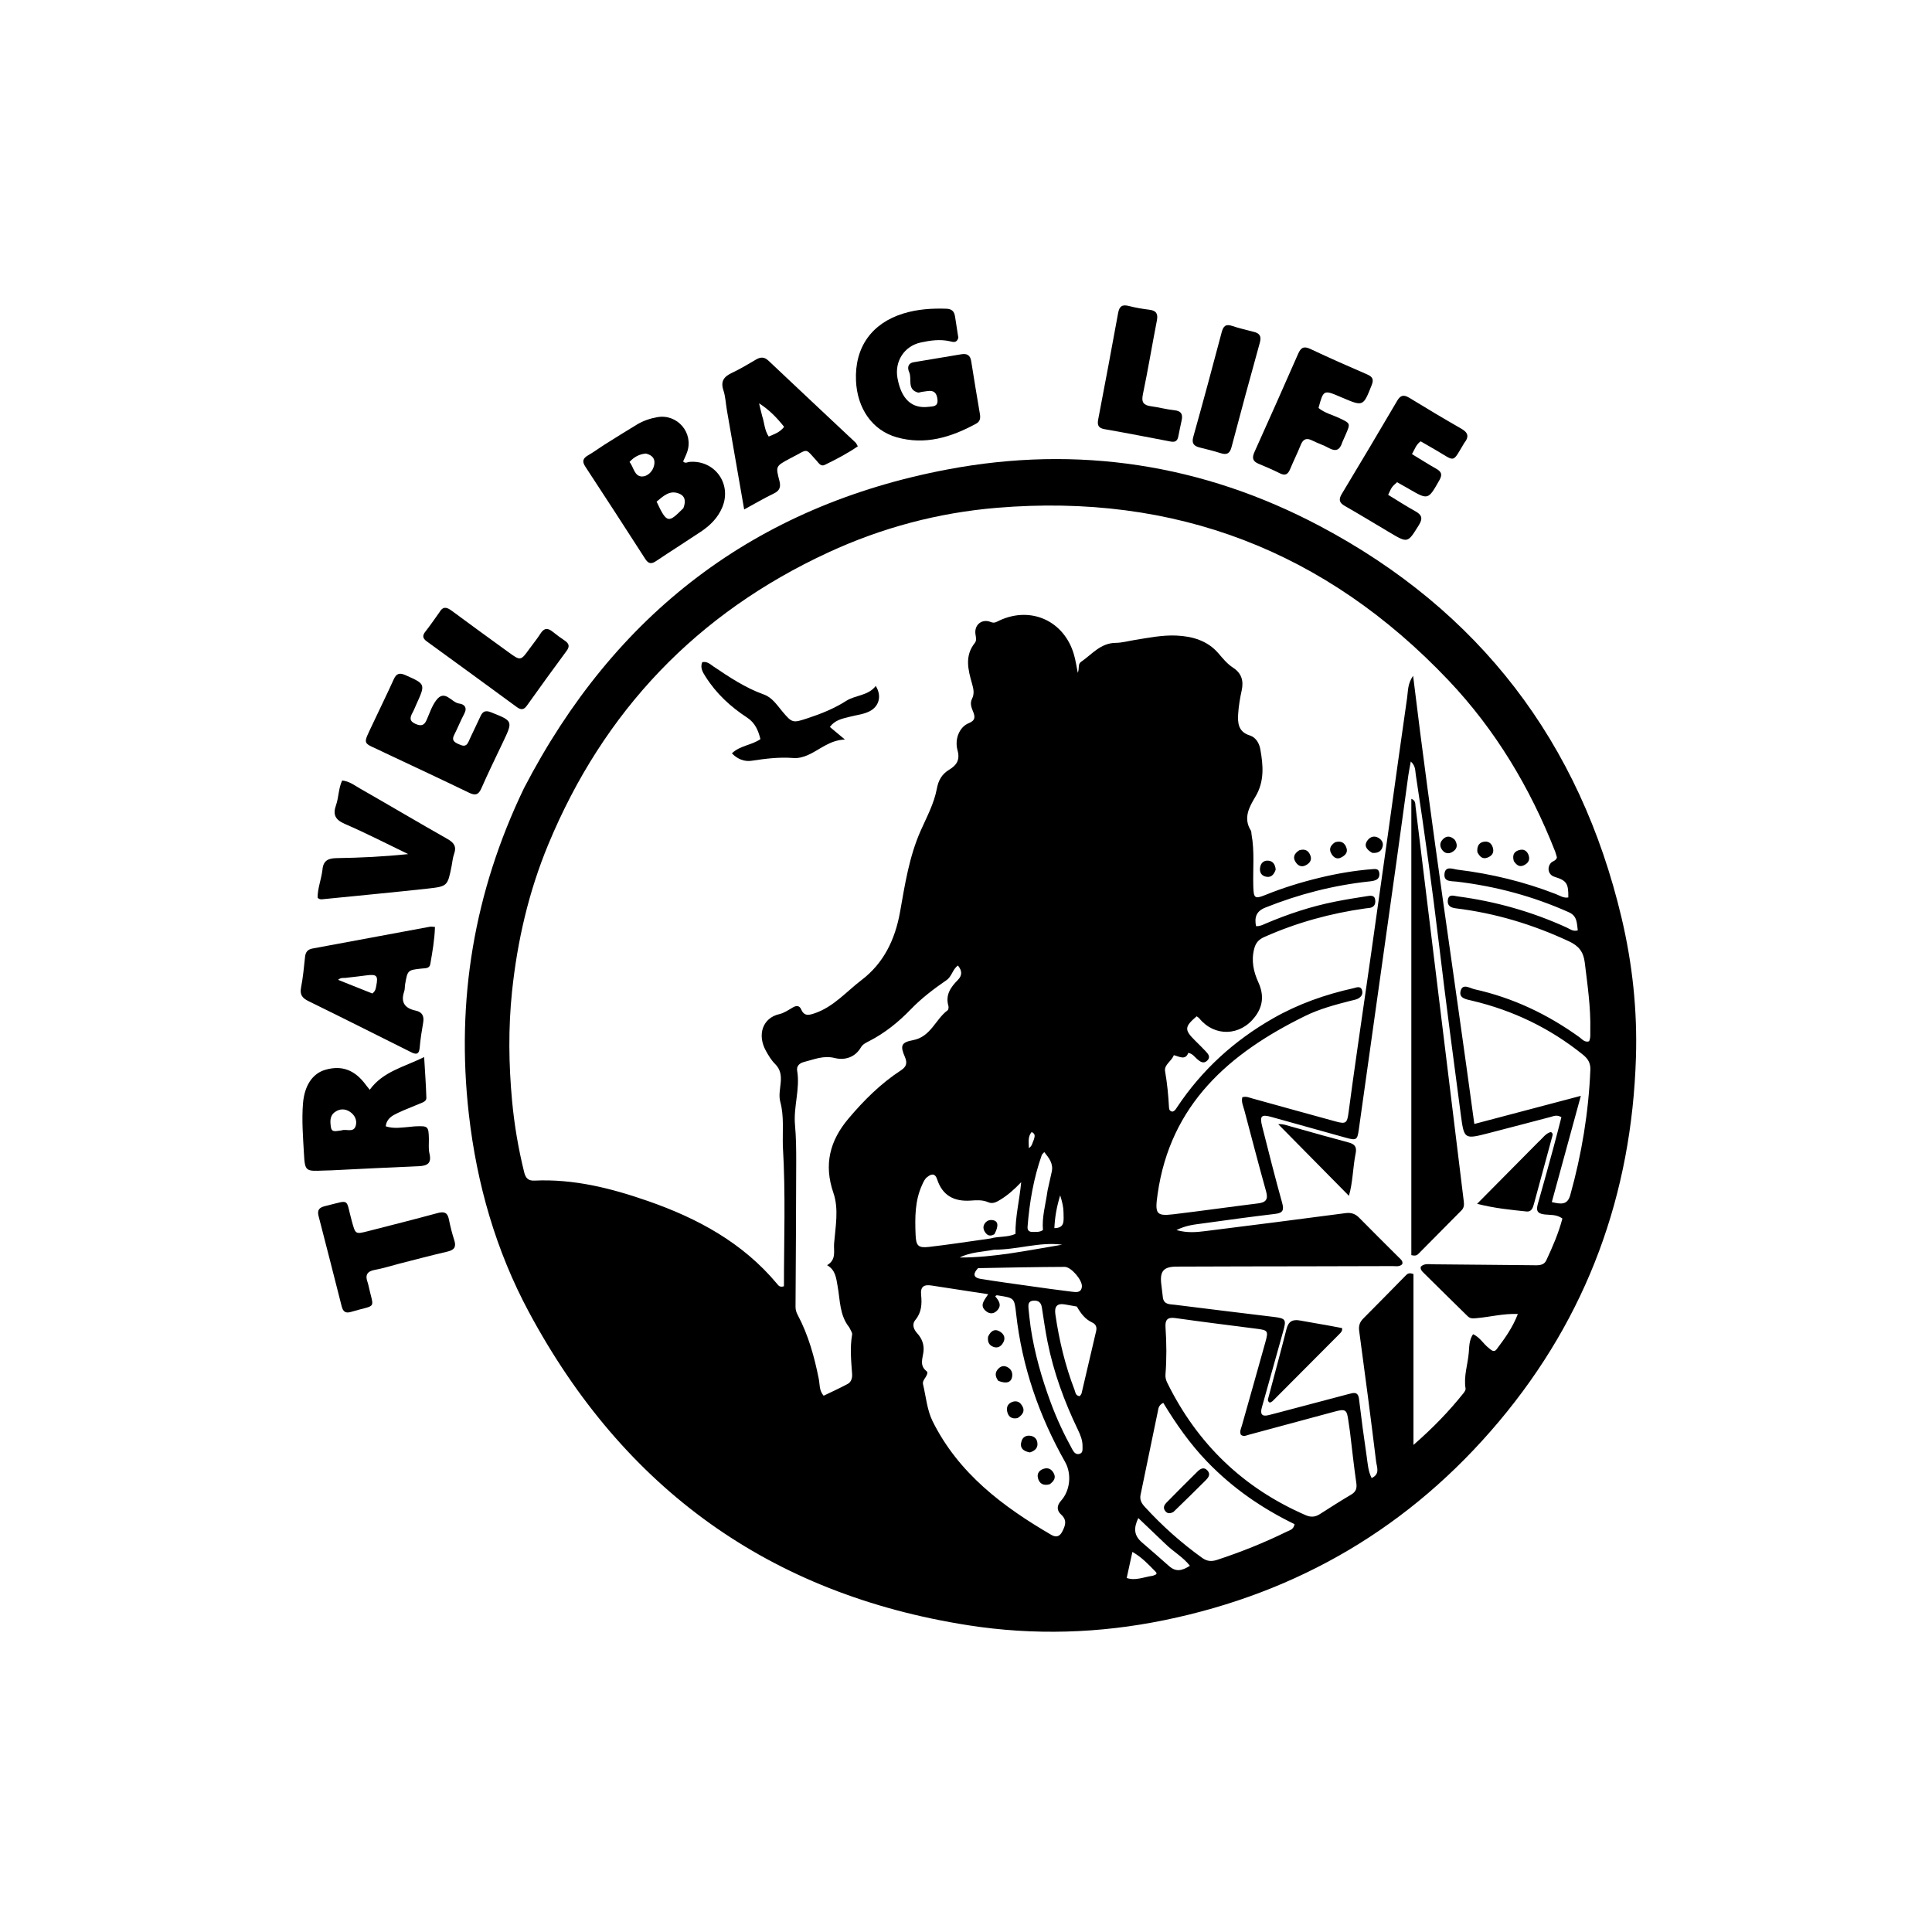 <svg version="1.1" id="Layer_1" xmlns="http://www.w3.org/2000/svg" xmlns:xlink="http://www.w3.org/1999/xlink" x="0px" y="0px"
	 width="100%" viewBox="0 0 1024 1024" enable-background="new 0 0 1024 1024" xml:space="preserve">
<path fill="#000000" opacity="1" stroke="none" 
	d="
M277.706,417.792 
	C325.67,325.344 400.015,268.121 502.227,248.81 
	C571.204,235.778 637.547,246.003 699.476,278.79 
	C784.038,323.559 837.392,393.239 859.475,486.523 
	C865.215,510.767 867.852,535.448 867.092,560.321 
	C864.875,632.883 841.327,697.665 794.494,753.404 
	C747.697,809.101 688.317,844.142 617.077,858.733 
	C582.703,865.774 547.968,866.851 513.261,861.433 
	C408.018,845.003 330.619,789.035 280.39,695.534 
	C262.816,662.82 252.702,627.535 248.496,590.536 
	C241.641,530.236 251.249,472.802 277.706,417.792 
M414.925,607.429 
	C414.706,599.608 415.631,591.595 413.578,584.042 
	C411.765,577.377 416.908,569.93 410.776,563.89 
	C408.81,561.953 407.325,559.437 405.964,556.994 
	C401.221,548.483 404.165,539.518 413.087,537.499 
	C415.604,536.93 417.917,535.299 420.215,533.968 
	C422.197,532.82 423.755,532.919 424.697,535.093 
	C426.277,538.74 428.825,538.064 431.751,537.074 
	C441.825,533.668 448.628,525.539 456.698,519.393 
	C468.368,510.506 474.443,497.978 477.05,483.313 
	C479.633,468.781 481.885,454.048 487.957,440.336 
	C491.187,433.04 495.064,425.948 496.547,418.016 
	C497.364,413.641 499.146,410.353 503.064,407.974 
	C506.746,405.738 508.991,403.055 507.521,397.725 
	C505.793,391.462 508.732,385.171 513.443,383.303 
	C517.128,381.841 516.838,379.783 515.721,377.083 
	C514.807,374.874 514.026,372.683 515.195,370.366 
	C516.59,367.603 515.955,365.002 515.151,362.183 
	C513.087,354.945 511.216,347.617 516.632,340.833 
	C517.779,339.395 517.249,337.824 517.011,336.119 
	C516.305,331.073 520.511,327.778 525.185,329.704 
	C527.162,330.519 528.355,329.508 529.804,328.839 
	C546.565,321.102 564.151,329.179 569.25,347.041 
	C570.089,349.979 570.519,353.033 571.259,356.621 
	C572.176,354.291 571.213,352.001 572.924,350.834 
	C578.709,346.886 583.269,340.813 591.309,340.733 
	C594.761,340.699 598.202,339.709 601.649,339.163 
	C608.876,338.019 616.072,336.539 623.45,336.859 
	C632.061,337.232 640.049,339.581 645.791,346.275 
	C648.197,349.08 650.44,351.864 653.54,353.876 
	C658.047,356.802 659.259,360.84 658.111,366.002 
	C657.211,370.047 656.53,374.185 656.255,378.315 
	C655.925,383.247 656.332,387.912 662.401,389.793 
	C665.631,390.795 667.419,393.938 667.981,397.051 
	C669.529,405.629 670.267,414.122 665.403,422.248 
	C662.133,427.71 658.806,433.562 662.984,440.233 
	C663.31,440.752 663.211,441.532 663.332,442.187 
	C665.006,451.282 664.018,460.471 664.269,469.615 
	C664.447,476.115 664.988,476.65 670.77,474.308 
	C680.055,470.548 689.588,467.606 699.311,465.254 
	C708.545,463.021 717.882,461.397 727.361,460.673 
	C728.817,460.562 730.539,460.281 730.99,462.339 
	C731.335,463.913 730.973,465.495 729.52,466.271 
	C728.398,466.871 726.993,467.043 725.689,467.184 
	C706.697,469.231 688.398,473.947 670.66,481.037 
	C665.791,482.982 664.819,486.203 665.719,490.873 
	C667.734,491.011 669.203,490.201 670.72,489.554 
	C682.702,484.444 695.019,480.374 707.808,477.845 
	C713.357,476.748 718.946,475.834 724.538,474.98 
	C726.265,474.717 728.52,474.255 728.886,476.923 
	C729.23,479.431 728.117,481.119 725.344,481.285 
	C724.846,481.315 724.349,481.384 723.854,481.454 
	C705.278,484.056 687.36,488.963 670.194,496.592 
	C667.275,497.89 665.611,499.495 664.735,502.913 
	C663.096,509.305 664.435,515.105 666.963,520.674 
	C669.966,527.288 669.507,533.225 665.15,538.942 
	C657.313,549.227 643.764,549.614 635.686,539.804 
	C635.296,539.33 634.706,539.02 634.245,538.662 
	C627.779,544.189 627.682,545.833 633.302,551.404 
	C635.195,553.28 637.102,555.146 638.933,557.083 
	C640.338,558.57 641.87,560.274 639.796,562.206 
	C637.882,563.988 636.14,562.746 634.531,561.361 
	C633.171,560.191 632.175,558.517 629.837,558.03 
	C628.25,562.135 625.171,560.015 622.15,559.257 
	C620.996,562.484 616.909,564.274 617.525,567.812 
	C618.642,574.232 619.264,580.654 619.601,587.136 
	C619.652,588.107 620.146,589.084 621.427,589.167 
	C622.704,588.875 623.25,587.788 623.886,586.831 
	C637.048,567.034 654.158,551.501 674.756,539.745 
	C688.035,532.167 702.284,527.135 717.163,523.823 
	C718.798,523.46 721.115,522.281 721.897,524.813 
	C722.649,527.252 721.106,528.919 718.768,529.707 
	C717.825,530.024 716.831,530.185 715.864,530.433 
	C707.625,532.539 699.372,534.748 691.732,538.494 
	C651.529,558.206 620.297,585.342 613.555,632.913 
	C612.104,643.151 612.639,644.7 621.802,643.608 
	C636.838,641.816 651.831,639.676 666.859,637.815 
	C670.971,637.305 672.239,635.697 671.066,631.504 
	C667.075,617.238 663.367,602.892 659.56,588.575 
	C658.944,586.257 657.821,583.989 658.454,581.551 
	C660.482,580.954 662.025,581.722 663.601,582.158 
	C678.366,586.234 693.116,590.367 707.895,594.39 
	C713.429,595.897 714.021,595.287 714.778,589.53 
	C716.23,578.48 717.797,567.445 719.372,556.412 
	C721.793,539.453 724.289,522.504 726.7,505.543 
	C729.954,482.651 733.167,459.752 736.379,436.854 
	C739.52,414.452 742.578,392.039 745.826,369.653 
	C746.328,366.192 746.028,362.416 748.978,358.179 
	C758.642,438.107 770.691,516.517 781.427,595.725 
	C800.513,590.686 818.51,585.935 837.882,580.821 
	C832.453,600.678 827.488,618.836 822.488,637.127 
	C827.334,638.275 830.77,638.798 832.266,633.437 
	C838.332,611.704 841.985,589.613 842.918,567.061 
	C843.064,563.533 841.752,561.235 839.021,559.031 
	C821.596,544.969 801.964,535.53 780.219,530.388 
	C777.115,529.654 772.905,529.114 774.243,524.901 
	C775.423,521.182 779.14,523.798 781.573,524.339 
	C801.863,528.844 820.249,537.576 837.079,549.704 
	C838.592,550.794 839.903,552.662 842.252,551.916 
	C843.157,549.938 842.843,547.912 842.889,545.937 
	C843.17,533.903 841.392,522.053 839.955,510.15 
	C839.271,504.484 836.767,501.353 831.702,498.983 
	C812.531,490.014 792.553,483.975 771.547,481.425 
	C768.697,481.079 767.022,479.872 767.389,477.049 
	C767.83,473.654 770.599,474.846 772.543,475.103 
	C792.655,477.754 811.974,483.2 830.441,491.642 
	C832.154,492.425 833.783,493.872 836.254,493.104 
	C835.722,489.349 836.046,485.543 831.574,483.54 
	C812.572,475.027 792.718,469.718 772.069,467.279 
	C769.179,466.938 765.134,467.527 765.608,463.112 
	C766.077,458.747 770.134,460.66 772.452,460.941 
	C790.371,463.114 807.812,467.335 824.666,473.886 
	C826.768,474.703 828.762,476.146 831.24,475.66 
	C831.358,468.246 830.305,466.684 823.939,464.729 
	C820.754,463.751 819.775,460.134 821.908,457.481 
	C822.836,456.327 824.763,456.33 825.204,454.449 
	C824.906,453.451 824.653,452.31 824.231,451.236 
	C810.989,417.533 792.663,386.879 767.724,360.585 
	C702.613,291.937 622.769,261.288 528.358,269.151 
	C497.199,271.745 467.333,279.713 439.01,292.807 
	C369.36,325.006 319.922,376.829 290.552,447.691 
	C280.217,472.627 274.191,498.734 271.387,525.526 
	C269.372,544.784 269.62,564.136 271.406,583.405 
	C272.588,596.154 274.726,608.8 277.811,621.259 
	C278.525,624.144 279.754,625.91 283.244,625.746 
	C304.08,624.769 323.892,629.776 343.341,636.54 
	C369.683,645.701 393.652,658.623 411.882,680.479 
	C412.579,681.314 413.262,682.467 415.508,681.745 
	C415.486,657.46 416.46,632.935 414.925,607.429 
M616.375,687.9 
	C617.009,691.586 620.18,691.236 622.637,691.549 
	C640.133,693.774 657.648,695.848 675.154,697.993 
	C681.51,698.773 681.862,699.414 680.11,705.619 
	C676.309,719.076 672.564,732.549 668.799,746.015 
	C667.893,749.254 668.627,751.02 672.42,750.033 
	C673.708,749.698 675.005,749.39 676.292,749.049 
	C689.169,745.644 702.041,742.222 714.923,738.838 
	C717.409,738.185 719.819,737.421 720.301,741.479 
	C721.517,751.718 722.896,761.94 724.397,772.141 
	C724.94,775.834 725.117,779.676 726.99,783.393 
	C731.62,781.302 729.715,777.503 729.374,774.708 
	C726.55,751.594 723.523,728.504 720.397,705.429 
	C720.014,702.604 720.736,700.679 722.653,698.759 
	C730.186,691.219 737.632,683.592 745.107,675.994 
	C745.948,675.139 746.806,674.371 749.165,675.291 
	C749.165,704.781 749.165,734.672 749.165,765.841 
	C759.572,756.771 767.97,748.04 775.573,738.541 
	C776.163,737.804 776.913,736.734 776.782,735.955 
	C775.676,729.401 777.996,723.181 778.493,716.794 
	C778.743,713.576 778.688,710.22 780.75,707.155 
	C784.408,708.789 786.182,712.234 789.016,714.44 
	C790.322,715.457 791.767,717.105 793.235,715.156 
	C797.487,709.507 801.679,703.784 804.493,696.439 
	C796.753,696.148 789.97,697.99 783.086,698.597 
	C781.213,698.763 779.438,699.14 777.934,697.663 
	C770.099,689.968 762.252,682.285 754.466,674.541 
	C753.697,673.776 752.738,672.891 753.037,671.394 
	C754.86,669.523 757.331,670.095 759.553,670.109 
	C777.041,670.222 794.529,670.466 812.017,670.595 
	C814.794,670.615 818.122,671.09 819.58,667.978 
	C822.943,660.798 826.092,653.505 828.109,645.836 
	C824.989,643.566 821.634,644.035 818.606,643.679 
	C814.472,643.194 814.161,641.327 815.127,637.96 
	C817.972,628.042 820.687,618.087 823.4,608.132 
	C824.864,602.761 826.218,597.361 827.576,592.149 
	C825.181,590.663 823.46,591.586 821.732,592.037 
	C810.78,594.897 799.842,597.809 788.879,600.623 
	C776.194,603.88 775.992,603.869 774.293,591.041 
	C770.34,561.203 766.388,531.361 762.816,501.475 
	C759.184,471.085 755.004,440.775 750.379,410.525 
	C750.06,408.441 750.329,405.923 747.748,403.621 
	C747.233,406.491 746.76,408.699 746.45,410.93 
	C744.326,426.248 742.275,441.576 740.127,456.89 
	C733.499,504.166 726.836,551.437 720.192,598.711 
	C719.421,604.196 718.925,604.563 713.419,603.04 
	C700.266,599.4 687.122,595.724 673.982,592.038 
	C668.59,590.526 667.563,591.398 668.957,596.919 
	C672.38,610.469 675.785,624.027 679.55,637.482 
	C680.652,641.421 679.964,642.9 675.862,643.39 
	C663.148,644.909 650.457,646.624 637.776,648.4 
	C633.335,649.023 628.76,649.343 623.549,651.971 
	C629.445,653.606 634.258,653.076 638.949,652.496 
	C663.719,649.435 688.469,646.216 713.217,642.98 
	C716.112,642.602 718.313,643.307 720.382,645.417 
	C727.379,652.556 734.52,659.553 741.578,666.632 
	C742.475,667.531 743.699,668.354 743.223,670.044 
	C741.765,671.54 739.823,671.048 738.068,671.057 
	C723.407,671.132 708.745,671.139 694.084,671.167 
	C670.591,671.211 647.097,671.215 623.605,671.324 
	C616.673,671.357 614.667,673.802 615.5,680.631 
	C615.763,682.777 616.034,684.923 616.375,687.9 
M514.97,684.618 
	C507.903,683.535 500.83,682.481 493.769,681.356 
	C489.815,680.726 487.749,681.848 488.208,686.322 
	C488.689,691.002 488.499,695.56 485.204,699.545 
	C483.155,702.023 484.288,704.631 486.216,706.764 
	C488.717,709.532 489.883,712.779 489.461,716.4 
	C489.033,720.08 487.204,723.78 491.182,726.82 
	C491.996,727.443 491.175,729.025 490.524,730.03 
	C489.795,731.156 488.9,732.327 489.228,733.702 
	C490.799,740.279 491.366,747.383 494.307,753.296 
	C507.995,780.819 531.418,798.487 557.235,813.519 
	C559.829,815.03 561.703,814.328 562.991,811.831 
	C564.57,808.769 565.764,805.78 562.483,802.815 
	C559.985,800.557 560.047,798.001 562.395,795.389 
	C567.268,789.969 568.08,781.161 564.529,774.873 
	C550.697,750.379 541.672,724.296 538.562,696.253 
	C537.641,687.956 537.577,687.961 529.314,686.665 
	C528.707,686.57 528.034,686.275 527.526,687.125 
	C529.349,689.324 531.158,691.697 528.599,694.49 
	C526.935,696.307 524.839,696.66 522.783,695.077 
	C518.768,691.985 521.81,689.075 523.768,685.951 
	C520.704,685.501 518.256,685.141 514.97,684.618 
M715.52,758.931 
	C715.231,756.957 714.918,754.986 714.657,753.008 
	C713.873,747.05 713.152,746.611 707.254,748.212 
	C692.167,752.307 677.07,756.365 661.973,760.425 
	C660.579,760.8 659.163,761.652 657.704,760.453 
	C656.884,758.762 657.765,757.232 658.204,755.672 
	C662.352,740.941 666.552,726.223 670.648,711.477 
	C672.355,705.332 672.053,705.035 665.894,704.243 
	C651.545,702.4 637.187,700.622 622.864,698.593 
	C618.573,697.985 617.498,699.777 617.75,703.546 
	C618.306,711.861 618.379,720.185 617.725,728.498 
	C617.6,730.083 617.977,731.482 618.637,732.825 
	C634.552,765.192 658.918,788.717 692.072,803.091 
	C694.818,804.282 697.124,804.07 699.575,802.498 
	C705.04,798.993 710.517,795.499 716.105,792.198 
	C718.64,790.701 719.292,788.921 718.877,786.04 
	C717.62,777.322 716.669,768.56 715.52,758.931 
M450.099,703.497 
	C444.965,697.11 445.303,689.12 443.952,681.689 
	C443.176,677.42 442.925,673.207 438.381,670.574 
	C443.436,667.623 441.768,662.978 442.086,659.059 
	C442.812,650.126 444.665,640.802 441.732,632.296 
	C436.536,617.226 439.835,604.575 449.69,592.898 
	C457.879,583.196 466.813,574.292 477.5,567.317 
	C480.328,565.471 481.05,563.485 479.617,560.201 
	C477.055,554.329 477.573,552.481 483.853,551.32 
	C493.372,549.56 495.752,540.291 502.246,535.48 
	C502.725,535.126 502.873,533.835 502.669,533.125 
	C500.984,527.287 503.91,523.212 507.687,519.396 
	C510.062,516.995 509.989,514.509 507.73,511.749 
	C504.839,513.764 504.563,517.5 501.644,519.511 
	C494.959,524.116 488.473,529.021 482.776,534.922 
	C476.275,541.658 469.033,547.527 460.631,551.827 
	C458.997,552.663 457.255,553.488 456.311,555.12 
	C453.149,560.588 447.548,562.042 442.524,560.792 
	C436.408,559.27 431.513,561.531 426.15,562.867 
	C423.623,563.496 422.109,565.141 422.506,567.468 
	C424.157,577.154 420.486,586.569 421.366,596.225 
	C421.954,602.68 422.02,609.199 422.008,615.69 
	C421.963,641.327 421.807,666.964 421.646,692.602 
	C421.636,694.179 422.053,695.545 422.763,696.88 
	C428.454,707.577 431.625,719.103 433.981,730.899 
	C434.553,733.762 434.095,736.913 436.544,739.763 
	C440.801,737.7 445.157,735.752 449.34,733.485 
	C451.224,732.464 451.779,730.281 451.634,728.232 
	C451.14,721.269 450.422,714.329 451.641,707.352 
	C451.812,706.375 450.93,705.214 450.099,703.497 
M639.791,774.702 
	C630.714,765.285 623.25,754.592 616.554,743.543 
	C613.959,744.878 613.994,746.57 613.706,747.939 
	C610.6,762.716 607.614,777.519 604.52,792.299 
	C603.97,794.928 605.076,796.809 606.699,798.584 
	C615.933,808.683 626.065,817.759 637.203,825.733 
	C639.797,827.59 642.195,827.717 645.121,826.756 
	C657.781,822.598 670.115,817.655 682.072,811.78 
	C683.608,811.025 685.666,810.699 686.138,807.835 
	C669.141,799.579 653.553,788.986 639.791,774.702 
M525.023,656.414 
	C529.283,655.169 533.94,655.919 538.225,653.986 
	C538.078,644.933 540.346,636.27 541.253,626.579 
	C537.538,630.49 534.166,633.424 530.346,635.783 
	C528.348,637.017 526.2,638.278 523.788,637.212 
	C520.73,635.861 517.572,636.123 514.444,636.337 
	C505.739,636.931 499.547,633.715 496.716,625.115 
	C495.649,621.874 493.875,621.955 491.475,623.827 
	C490.078,624.917 489.512,626.342 488.8,627.877 
	C484.869,636.353 484.932,645.315 485.279,654.33 
	C485.51,660.323 486.615,661.564 492.524,660.876 
	C503.093,659.644 513.617,658.03 525.023,656.414 
M570.751,692.494 
	C568.629,692.116 566.51,691.722 564.385,691.364 
	C559.988,690.624 558.795,692.726 559.384,696.76 
	C561.383,710.439 564.569,723.81 569.548,736.721 
	C570.029,737.97 570.041,739.825 572.294,739.994 
	C572.607,739.514 573.132,739.027 573.268,738.449 
	C575.857,727.467 578.371,716.468 580.979,705.491 
	C581.496,703.319 580.712,701.803 578.908,700.963 
	C575.26,699.263 572.99,696.411 570.751,692.494 
M546.261,703.424 
	C548.297,717.118 552.095,730.344 556.877,743.304 
	C560.047,751.896 563.912,760.175 568.334,768.191 
	C569.157,769.683 570.224,771.181 572.219,770.561 
	C574.057,769.99 573.724,768.228 573.765,766.754 
	C573.858,763.484 572.65,760.578 571.271,757.715 
	C564.104,742.837 558.464,727.421 555.216,711.201 
	C554.011,705.184 553.157,699.096 552.218,693.029 
	C551.82,690.46 550.533,689.214 547.866,689.352 
	C544.866,689.507 544.972,691.631 545.132,693.644 
	C545.369,696.62 545.804,699.579 546.261,703.424 
M518.391,672.144 
	C515.922,674.763 515.412,677.116 519.783,677.832 
	C528.287,679.224 536.831,680.372 545.365,681.575 
	C552.917,682.64 560.468,683.715 568.04,684.624 
	C570.251,684.89 573.075,685.401 573.425,681.949 
	C573.767,678.572 567.761,671.459 564.328,671.474 
	C549.24,671.538 534.152,671.825 518.391,672.144 
M555.237,630.96 
	C555.958,627.716 556.648,624.465 557.407,621.23 
	C558.444,616.817 556.08,613.87 553.487,610.626 
	C552.774,611.451 552.315,611.765 552.165,612.188 
	C547.824,624.502 545.64,637.248 544.631,650.225 
	C544.481,652.155 545.53,653.009 547.327,652.951 
	C549.112,652.893 550.99,653.216 552.788,651.94 
	C552.172,645.121 554.18,638.523 555.237,630.96 
M617.444,818.074 
	C612.82,813.664 608.197,809.253 603.319,804.599 
	C600.816,809.911 600.92,813.767 605.266,817.526 
	C610.041,821.654 614.836,825.773 619.536,829.984 
	C623.319,833.372 626.558,832.514 630.672,829.898 
	C626.995,825.167 621.886,822.491 617.444,818.074 
M526.893,662.373 
	C520.78,663.539 514.411,663.58 508.66,666.506 
	C527.087,666.553 544.961,662.665 562.977,659.713 
	C551.025,658.096 539.593,662.347 526.893,662.373 
M611.027,835.182 
	C611.929,834.709 613.967,834.542 612.451,833.004 
	C608.817,829.322 605.293,825.425 600.197,822.544 
	C599.097,827.571 598.157,831.866 597.172,836.363 
	C601.735,837.949 605.99,835.914 611.027,835.182 
M563.688,642.689 
	C563.684,639.904 563.058,637.255 561.927,633.551 
	C559.979,639.902 559.097,645.274 558.837,650.936 
	C564.607,650.877 563.703,646.929 563.688,642.689 
M548.024,603.841 
	C548.396,602.417 548.97,600.937 546.772,600.009 
	C544.675,602.53 545.282,605.366 545.32,608.521 
	C547.147,607.349 547.15,605.721 548.024,603.841 
z"/>
<path fill="#000000" opacity="1" stroke="none" 
	d="
M319.973,235.939 
	C326.068,232.144 331.814,228.468 337.667,224.97 
	C340.971,222.996 344.632,221.767 348.422,221.104 
	C359.054,219.243 367.749,229.477 364.188,239.632 
	C363.592,241.333 362.772,242.955 362.073,244.573 
	C363.234,245.842 364.368,244.907 365.411,244.819 
	C378.766,243.685 388.007,256.387 382.842,268.847 
	C380.525,274.438 376.398,278.513 371.483,281.796 
	C363.597,287.063 355.574,292.125 347.695,297.404 
	C345.218,299.064 343.666,298.839 342.013,296.268 
	C331.482,279.895 320.891,263.559 310.209,247.284 
	C308.354,244.458 309.029,242.866 311.726,241.312 
	C314.461,239.737 317.028,237.872 319.973,235.939 
M362.186,269.363 
	C363.395,266.293 363.504,263.16 360.138,261.702 
	C355.003,259.477 351.528,262.985 348.008,265.881 
	C353.556,277.78 354.342,277.155 362.186,269.363 
M342.386,240.392 
	C338.973,240.661 336.166,242.094 333.665,244.824 
	C335.895,247.619 336.189,252.515 340.303,252.55 
	C343.072,252.573 346.015,250.019 346.725,246.519 
	C347.34,243.49 346.185,241.378 342.386,240.392 
z"/>
<path fill="#000000" opacity="1" stroke="none" 
	d="
M507.943,179.033 
	C507.076,182.065 504.998,181.217 503.354,180.853 
	C498.153,179.701 493.043,180.436 488.003,181.534 
	C479.248,183.442 474.066,191.548 475.684,200.405 
	C477.729,211.598 483.298,216.762 492.302,215.616 
	C494.425,215.346 497.226,215.617 496.889,211.878 
	C496.571,208.352 495.056,206.668 491.413,207.302 
	C490.431,207.473 489.435,207.566 488.448,207.717 
	C487.791,207.818 487.071,208.203 486.495,208.043 
	C480.57,206.397 483.51,200.804 481.873,197.22 
	C480.926,195.147 480.976,192.517 484.415,191.958 
	C492.789,190.597 501.154,189.176 509.521,187.767 
	C512.474,187.27 514.25,188.195 514.752,191.415 
	C516.212,200.774 517.806,210.114 519.373,219.457 
	C519.731,221.591 519.515,223.383 517.36,224.56 
	C504.123,231.783 490.277,236.054 475.208,231.746 
	C462.326,228.064 454.341,216.497 453.696,201.776 
	C452.922,184.123 462.002,171.296 478.888,166.135 
	C486.308,163.866 493.895,163.369 501.604,163.626 
	C504.531,163.724 505.79,165.102 506.193,167.772 
	C506.739,171.389 507.355,174.995 507.943,179.033 
z"/>
<path fill="#000000" opacity="1" stroke="none" 
	d="
M217.377,597.24 
	C218.661,597.106 219.49,597.007 220.321,596.973 
	C226.85,596.704 227.161,596.998 227.313,603.419 
	C227.376,606.083 227.018,608.851 227.623,611.388 
	C228.829,616.452 226.661,617.912 222.032,618.1 
	C206.56,618.729 191.097,619.558 175.63,620.302 
	C174.299,620.367 172.965,620.355 171.633,620.413 
	C161.943,620.837 161.615,620.858 161.09,611.323 
	C160.605,602.537 159.881,593.732 160.589,584.898 
	C161.343,575.486 165.551,568.979 172.474,566.997 
	C181.27,564.479 188.203,567.123 194.059,575.218 
	C194.539,575.881 195.083,576.499 195.969,577.601 
	C202.961,567.931 213.952,565.615 224.807,560.269 
	C225.269,568.217 225.791,575.059 225.983,581.909 
	C226.036,583.795 223.918,584.343 222.407,584.991 
	C218.582,586.632 214.664,588.072 210.91,589.858 
	C207.975,591.254 204.925,592.781 204.458,596.978 
	C208.767,598.373 212.856,597.604 217.377,597.24 
M180.982,599.146 
	C183.503,598.157 187.463,600.655 188.577,596.563 
	C189.357,593.697 188.01,590.957 185.467,589.269 
	C182.921,587.579 180.124,587.574 177.582,589.358 
	C174.673,591.401 174.953,594.544 175.404,597.473 
	C175.867,600.485 178.288,599.37 180.982,599.146 
z"/>
<path fill="#000000" opacity="1" stroke="none" 
	d="
M385.301,217.605 
	C384.631,213.743 384.516,210.153 383.425,206.888 
	C381.775,201.953 383.809,199.568 388.007,197.591 
	C392.36,195.54 396.511,193.04 400.665,190.592 
	C403.13,189.139 405.101,189.083 407.334,191.196 
	C422.679,205.716 438.113,220.141 453.504,234.613 
	C453.844,234.933 454.007,235.442 454.656,236.554 
	C449.117,240.39 443.15,243.47 437.129,246.407 
	C434.997,247.447 433.87,245.331 432.679,244.033 
	C426.639,237.449 428.517,237.904 420.527,242.04 
	C419.789,242.422 419.054,242.81 418.323,243.207 
	C411.182,247.082 411.074,247.112 413.088,254.78 
	C413.944,258.037 413.335,260.037 410.129,261.573 
	C405.213,263.929 400.504,266.717 394.424,270.018 
	C391.319,252.089 388.369,235.055 385.301,217.605 
M404.022,220.721 
	C405.176,224.099 405.138,227.869 407.417,231.366 
	C410.353,230.111 413.286,229.232 415.604,226.245 
	C411.798,221.434 407.653,217.128 402.327,213.784 
	C402.808,215.846 403.29,217.909 404.022,220.721 
z"/>
<path fill="#000000" opacity="1" stroke="none" 
	d="
M217.572,557.52 
	C199.366,548.433 181.528,539.439 163.585,530.659 
	C160.258,529.031 158.803,527.288 159.568,523.394 
	C160.622,518.025 161.101,512.538 161.693,507.087 
	C161.966,504.568 163.123,503.199 165.643,502.734 
	C186.41,498.901 207.168,495.017 227.933,491.173 
	C228.55,491.059 229.219,491.223 230.535,491.294 
	C230.357,498.052 229.179,504.541 228.062,511.018 
	C227.654,513.381 225.453,513.15 223.641,513.343 
	C216.059,514.151 216.049,514.161 214.742,521.547 
	C214.511,522.853 214.649,524.261 214.23,525.491 
	C212.216,531.411 214.676,534.446 220.404,535.669 
	C223.774,536.389 224.884,538.579 224.298,541.959 
	C223.532,546.376 222.817,550.82 222.442,555.282 
	C222.143,558.836 220.629,559.173 217.572,557.52 
M183.82,518.216 
	C182.444,518.546 180.862,517.83 179.194,519.34 
	C185.548,521.87 191.604,524.282 197.338,526.565 
	C199.079,525.26 199.159,523.858 199.412,522.597 
	C200.524,517.049 199.699,516.23 194.016,516.992 
	C190.893,517.41 187.764,517.776 183.82,518.216 
z"/>
<path fill="#000000" opacity="1" stroke="none" 
	d="
M170.896,461.126 
	C171.281,456.003 174.074,454.895 178.4,454.825 
	C190.97,454.623 203.533,454.044 216.328,452.68 
	C205.148,447.296 194.105,441.594 182.725,436.672 
	C177.609,434.459 176.347,431.684 178.089,426.779 
	C179.579,422.582 179.353,417.921 181.35,413.687 
	C185.132,414.039 187.934,416.288 190.884,417.972 
	C206.345,426.802 221.659,435.888 237.149,444.664 
	C240.608,446.624 242.107,448.689 240.673,452.625 
	C239.942,454.631 239.792,456.847 239.368,458.966 
	C237.237,469.6 237.26,469.815 226.554,470.991 
	C208.211,473.005 189.834,474.718 171.472,476.567 
	C170.479,476.667 169.483,476.908 168.346,475.831 
	C168.263,471.087 170.21,466.411 170.896,461.126 
z"/>
<path fill="#000000" opacity="1" stroke="none" 
	d="
M776.013,234.898 
	C769.673,245.517 771.444,244.672 761.624,238.908 
	C758.769,237.232 755.895,235.588 753.005,233.915 
	C750.556,235.583 749.91,238.018 748.376,240.69 
	C752.831,243.394 756.994,246.048 761.284,248.478 
	C763.993,250.012 764.588,251.536 762.934,254.455 
	C756.923,265.064 757.025,265.116 746.435,258.947 
	C744.436,257.783 742.407,256.67 740.481,255.584 
	C737.689,258.047 737.689,258.047 735.752,262.278 
	C740.43,265.125 745.115,268.186 750.003,270.878 
	C753.455,272.78 754.35,274.574 752.051,278.272 
	C746.072,287.891 746.24,287.987 736.437,282.153 
	C728.566,277.469 720.734,272.715 712.785,268.167 
	C709.778,266.447 709.408,264.721 711.187,261.768 
	C721.071,245.364 730.868,228.907 740.553,212.385 
	C742.354,209.313 744.135,209.13 746.974,210.858 
	C756.078,216.398 765.205,221.906 774.465,227.177 
	C778.049,229.217 778.863,231.35 776.013,234.898 
z"/>
<path fill="#000000" opacity="1" stroke="none" 
	d="
M204.044,399.056 
	C191.652,392.847 191.854,395.97 198.05,382.635 
	C201.559,375.084 205.287,367.633 208.696,360.038 
	C210.145,356.81 211.89,356.489 214.956,357.86 
	C225.536,362.594 225.574,362.508 220.699,373.263 
	C220.012,374.779 219.414,376.344 218.618,377.8 
	C217.23,380.343 216.908,382.226 220.248,383.698 
	C223.213,385.005 224.861,384.511 226.127,381.583 
	C227.646,378.069 228.891,374.29 231.118,371.261 
	C235.753,364.957 239.242,372.4 243.374,372.9 
	C246.071,373.227 247.824,374.987 246.072,378.286 
	C244.122,381.957 242.6,385.854 240.701,389.554 
	C239.247,392.387 240.807,393.373 243.029,394.384 
	C245.201,395.373 247.011,396.056 248.309,393.157 
	C250.351,388.599 252.622,384.144 254.682,379.593 
	C255.888,376.929 257.465,376.411 260.237,377.517 
	C271.934,382.184 271.942,382.102 266.553,393.424 
	C262.688,401.541 258.744,409.626 255.127,417.854 
	C253.609,421.306 251.938,421.771 248.629,420.172 
	C233.937,413.069 219.145,406.175 204.044,399.056 
z"/>
<path fill="#000000" opacity="1" stroke="none" 
	d="
M711.464,234.334 
	C710.158,238.693 707.916,239.478 704.242,237.422 
	C701.494,235.884 698.415,234.949 695.6,233.516 
	C692.566,231.971 690.712,232.579 689.418,235.817 
	C687.689,240.142 685.589,244.317 683.804,248.622 
	C682.717,251.245 681.339,252.334 678.48,250.92 
	C674.752,249.076 670.937,247.391 667.087,245.814 
	C663.851,244.488 663.525,242.596 664.905,239.539 
	C672.714,222.237 680.421,204.889 688.053,187.509 
	C689.461,184.301 690.971,183.275 694.488,184.941 
	C704.417,189.643 714.48,194.071 724.568,198.424 
	C727.457,199.67 728.249,201.031 727.025,204.109 
	C722.499,215.498 722.591,215.534 711.265,210.706 
	C710.958,210.576 710.649,210.451 710.343,210.319 
	C701.601,206.547 701.396,206.65 698.846,216.238 
	C702.069,218.914 706.214,219.864 709.931,221.634 
	C715.79,224.424 715.842,224.322 713.239,230.338 
	C712.71,231.561 712.155,232.771 711.464,234.334 
z"/>
<path fill="#000000" opacity="1" stroke="none" 
	d="
M211.627,669.769 
	C207.045,670.973 202.902,672.295 198.658,673.061 
	C194.377,673.834 193.462,676.028 194.879,679.776 
	C194.996,680.086 195.087,680.409 195.157,680.734 
	C198.154,694.635 200.196,691.096 186.039,695.341 
	C183.034,696.242 181.784,695.096 181.085,692.333 
	C177.047,676.374 172.965,660.426 168.841,644.489 
	C168.03,641.354 169.201,640.004 172.266,639.266 
	C186.05,635.945 183.016,634.729 186.501,647.325 
	C188.407,654.214 188.317,654.269 195.156,652.514 
	C207.397,649.374 219.654,646.29 231.846,642.972 
	C235.258,642.043 237.179,642.488 237.921,646.266 
	C238.656,650.011 239.613,653.734 240.782,657.367 
	C241.933,660.947 240.709,662.54 237.187,663.361 
	C228.767,665.323 220.405,667.533 211.627,669.769 
z"/>
<path fill="#000000" opacity="1" stroke="none" 
	d="
M232.783,324.7 
	C234.837,321.079 236.906,321.845 239.458,323.739 
	C249.349,331.08 259.338,338.287 269.303,345.528 
	C275.953,350.36 275.954,350.341 280.625,343.863 
	C282.572,341.162 284.723,338.594 286.491,335.783 
	C288.406,332.739 290.389,332.752 292.965,334.861 
	C295.023,336.545 297.202,338.093 299.403,339.589 
	C301.62,341.097 302.043,342.628 300.339,344.939 
	C293.226,354.583 286.175,364.274 279.232,374.042 
	C277.497,376.483 275.907,376.216 273.848,374.709 
	C257.997,363.108 242.15,351.503 226.244,339.978 
	C223.947,338.313 223.767,336.879 225.514,334.684 
	C227.998,331.561 230.229,328.236 232.783,324.7 
z"/>
<path fill="#000000" opacity="1" stroke="none" 
	d="
M624.515,231.403 
	C623.938,234.317 622.212,234.356 620.23,233.98 
	C608.643,231.781 597.072,229.488 585.453,227.473 
	C582.033,226.88 581.511,225.217 582.074,222.261 
	C585.647,203.502 589.227,184.744 592.617,165.951 
	C593.292,162.208 594.869,161.275 598.42,162.204 
	C601.946,163.126 605.579,163.717 609.201,164.165 
	C612.841,164.617 613.868,166.323 613.174,169.881 
	C610.63,182.922 608.469,196.04 605.747,209.042 
	C604.854,213.305 606.161,214.797 610.096,215.324 
	C614.21,215.874 618.255,217.003 622.376,217.422 
	C626.322,217.823 627.025,219.813 626.219,223.18 
	C625.601,225.764 625.149,228.387 624.515,231.403 
z"/>
<path fill="#000000" opacity="1" stroke="none" 
	d="
M664.086,175.774 
	C667.758,176.56 668.668,178.265 667.731,181.634 
	C662.605,200.064 657.61,218.532 652.72,237.026 
	C651.814,240.453 650.166,241.211 646.957,240.183 
	C643.318,239.016 639.587,238.13 635.878,237.191 
	C632.8,236.412 631.481,235.064 632.481,231.495 
	C637.645,213.076 642.63,194.605 647.515,176.109 
	C648.383,172.821 649.689,171.599 653.099,172.761 
	C656.558,173.939 660.15,174.727 664.086,175.774 
z"/>
<path fill="#000000" opacity="1" stroke="none" 
	d="
M449.947,380.01 
	C446.018,380.977 442.45,381.786 439.835,385.296 
	C442.255,387.319 444.512,389.205 447.819,391.969 
	C439.476,392.288 434.314,397.591 427.912,400.322 
	C425.667,401.28 423.014,401.969 420.629,401.777 
	C413.08,401.169 405.737,402.099 398.303,403.225 
	C394.721,403.768 390.937,402.469 387.915,399.272 
	C392.34,395.076 398.345,395.022 403.044,391.755 
	C401.904,387.189 400.239,383.125 395.98,380.339 
	C387.25,374.628 379.681,367.664 374.047,358.773 
	C372.538,356.39 370.955,354.006 372.197,350.967 
	C374.845,350.403 376.455,352.1 378.178,353.261 
	C386.618,358.943 395.072,364.589 404.739,368.05 
	C409.28,369.677 411.707,373.546 414.579,376.985 
	C419.918,383.378 420.263,383.24 428.053,380.679 
	C435.206,378.327 442.075,375.585 448.467,371.502 
	C453.433,368.33 460.167,368.813 464.163,363.569 
	C467.485,368.881 465.92,374.431 460.899,376.992 
	C457.582,378.684 453.862,378.952 449.947,380.01 
z"/>
<path fill="#000000" opacity="1" stroke="none" 
	d="
M688.62,450.667 
	C692.026,449.609 693.833,451.182 694.654,453.818 
	C695.345,456.04 693.985,457.637 692.049,458.623 
	C689.915,459.71 688.147,458.984 686.86,457.147 
	C685.061,454.581 685.806,452.481 688.62,450.667 
z"/>
<path fill="#000000" opacity="1" stroke="none" 
	d="
M707.589,446.429 
	C710.956,445.375 712.838,446.843 713.685,449.498 
	C714.493,452.034 712.751,453.544 710.7,454.547 
	C708.717,455.517 707.124,454.653 705.978,453.002 
	C704.234,450.488 704.756,448.331 707.589,446.429 
z"/>
<path fill="#000000" opacity="1" stroke="none" 
	d="
M727.289,452.037 
	C724.142,450.209 722.603,448.035 725.089,445.063 
	C726.465,443.419 728.491,442.881 730.493,444.015 
	C732.176,444.968 733.311,446.535 732.852,448.546 
	C732.252,451.181 730.365,452.329 727.289,452.037 
z"/>
<path fill="#000000" opacity="1" stroke="none" 
	d="
M783.03,451.639 
	C782.712,448.283 784.078,446.307 787.021,446.08 
	C789.522,445.887 790.996,447.633 791.404,450.004 
	C791.809,452.355 790.402,453.791 788.369,454.558 
	C785.814,455.522 784.289,454.09 783.03,451.639 
z"/>
<path fill="#000000" opacity="1" stroke="none" 
	d="
M802.348,456.389 
	C801.304,452.747 802.908,450.903 805.936,450.399 
	C808.185,450.025 809.683,451.514 810.292,453.594 
	C811.023,456.094 809.678,457.729 807.524,458.687 
	C805.295,459.679 803.764,458.49 802.348,456.389 
z"/>
<path fill="#000000" opacity="1" stroke="none" 
	d="
M771.149,445.2 
	C772.967,448.261 772.061,450.344 769.467,451.715 
	C767.667,452.666 765.841,452.304 764.532,450.675 
	C763.128,448.929 762.951,446.915 764.43,445.189 
	C766.384,442.91 768.658,442.771 771.149,445.2 
z"/>
<path fill="#000000" opacity="1" stroke="none" 
	d="
M676.149,460.885 
	C675.124,464.021 673.249,465.463 670.358,464.486 
	C668.166,463.745 667.507,461.807 667.916,459.597 
	C668.293,457.556 669.622,456.202 671.645,456.158 
	C674.4,456.098 675.838,457.818 676.149,460.885 
z"/>
<path fill="#000000" opacity="1" stroke="none" 
	d="
M748.037,619 
	C748.037,553.597 748.037,488.693 748.037,423.386 
	C750.356,424.245 750.084,426.005 750.264,427.483 
	C754.882,465.257 759.492,503.031 764.1,540.806 
	C768.006,572.825 771.895,604.846 775.844,636.859 
	C776.064,638.643 775.934,640.183 774.661,641.473 
	C767.062,649.169 759.454,656.857 751.826,664.524 
	C751.129,665.225 750.295,665.832 748.037,665.232 
	C748.037,650.208 748.037,634.854 748.037,619 
z"/>
<path fill="#000000" opacity="1" stroke="none" 
	d="
M711.341,703.926 
	C711.574,705.554 710.642,706.323 709.828,707.141 
	C698.081,718.953 686.332,730.762 674.562,742.55 
	C674.134,742.978 673.487,743.187 673.054,743.434 
	C671.585,742.641 672.055,741.603 672.294,740.698 
	C675.483,728.627 678.8,716.59 681.848,704.484 
	C682.882,700.378 685.05,699.155 689.057,699.9 
	C696.395,701.265 703.777,702.395 711.341,703.926 
z"/>
<path fill="#000000" opacity="1" stroke="none" 
	d="
M815.316,605.316 
	C817.669,603.287 819.157,600.694 821.995,599.986 
	C823.392,600.742 822.878,601.78 822.635,602.683 
	C819.43,614.555 816.205,626.422 812.972,638.287 
	C812.425,640.295 811.627,642.379 809.117,642.114 
	C800.781,641.235 792.41,640.472 782.893,638.05 
	C794.163,626.67 804.615,616.117 815.316,605.316 
z"/>
<path fill="#000000" opacity="1" stroke="none" 
	d="
M687.048,597.856 
	C696.553,600.518 705.656,603.123 714.809,605.537 
	C717.973,606.372 719.222,607.866 718.537,611.239 
	C717.004,618.793 717.067,626.641 714.958,633.811 
	C702.299,620.983 689.83,608.348 677.499,595.852 
	C680.249,595.502 683.403,596.991 687.048,597.856 
z"/>
<path fill="#000000" opacity="1" stroke="none" 
	d="
M556.385,786.676 
	C552.844,787.667 550.8,786.228 550.106,783.269 
	C549.539,780.851 550.96,779.144 553.302,778.446 
	C555.744,777.72 557.5,778.843 558.565,780.971 
	C559.746,783.332 558.583,785.06 556.385,786.676 
z"/>
<path fill="#000000" opacity="1" stroke="none" 
	d="
M539.337,751.616 
	C536.192,752.25 534.508,750.897 533.873,748.329 
	C533.359,746.251 533.875,744.314 535.984,743.286 
	C537.775,742.413 539.709,742.531 541.01,744.053 
	C543.463,746.924 542.804,749.477 539.337,751.616 
z"/>
<path fill="#000000" opacity="1" stroke="none" 
	d="
M545.869,769.819 
	C541.991,769.127 540.254,767.143 541.527,763.545 
	C542.176,761.712 543.82,760.758 545.839,760.959 
	C547.802,761.155 549.305,762.224 549.737,764.175 
	C550.376,767.063 548.932,768.852 545.869,769.819 
z"/>
<path fill="#000000" opacity="1" stroke="none" 
	d="
M529.105,731.868 
	C527.261,729.384 527.304,727.27 529.242,725.347 
	C530.708,723.892 532.407,723.676 534.202,724.752 
	C535.931,725.788 536.698,727.369 536.49,729.341 
	C536.141,732.655 533.579,733.65 529.105,731.868 
z"/>
<path fill="#000000" opacity="1" stroke="none" 
	d="
M523.709,708.45 
	C525.322,704.917 527.748,704.039 530.56,706.152 
	C532.905,707.915 532.862,710.394 530.997,712.65 
	C529.851,714.036 528.29,714.523 526.554,713.878 
	C524.212,713.01 523.316,711.243 523.709,708.45 
z"/>
<path fill="#000000" opacity="1" stroke="none" 
	d="
M621.986,801.322 
	C619.927,802.492 618.423,802.215 617.362,800.522 
	C616.39,798.97 617.135,797.568 618.216,796.468 
	C623.7,790.89 629.208,785.332 634.791,779.853 
	C636.29,778.381 638.198,777.378 640,779.424 
	C641.788,781.454 640.468,783.162 638.998,784.627 
	C633.459,790.151 627.875,795.628 621.986,801.322 
z"/>
<path fill="#000000" opacity="1" stroke="none" 
	d="
M527.076,654.132 
	C524.833,655.501 523.291,654.835 522.138,653.126 
	C521.155,651.671 520.857,650.067 521.932,648.499 
	C522.834,647.183 524.118,646.511 525.739,646.648 
	C529.014,646.927 529.57,649.436 527.076,654.132 
z"/>
</svg>
